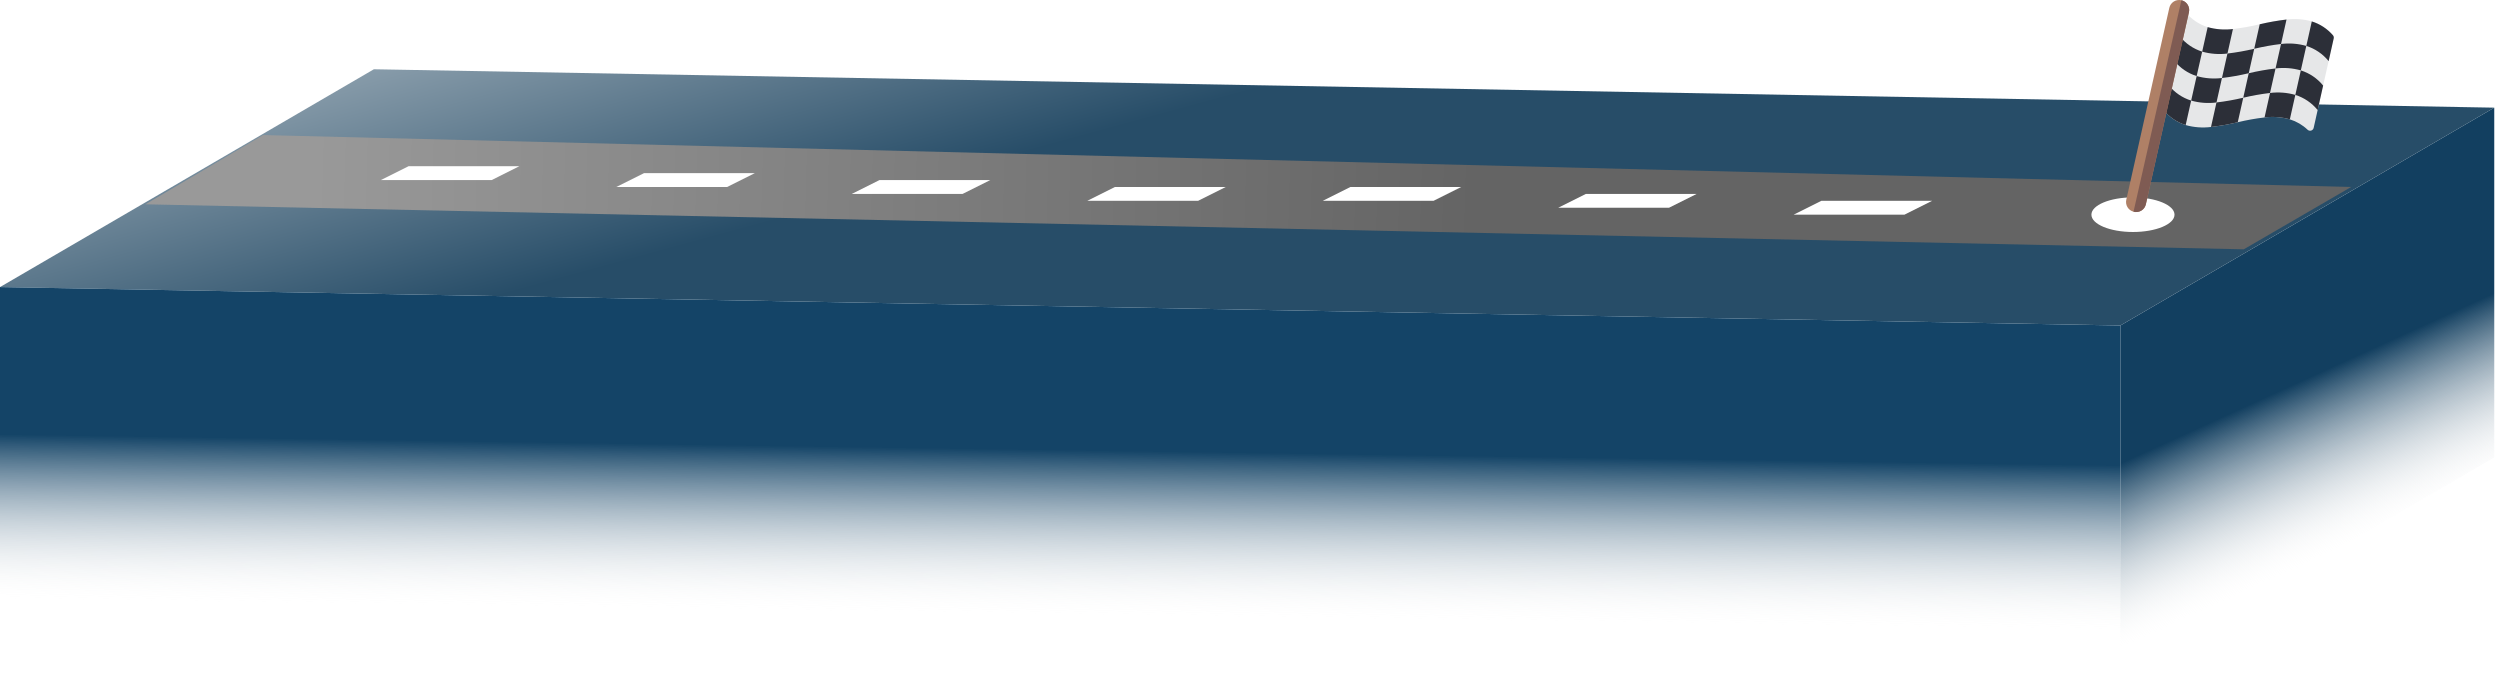 <svg width="361" height="98" viewBox="0 0 361 98" fill="none" xmlns="http://www.w3.org/2000/svg">
<path d="M53.988 10L360.171 15.546L306.182 47L0 41.454L53.988 10Z" fill="url(#paint0_linear_7_136)"/>
<path d="M360.171 15.546L306.182 47V97.5L360.171 66.046V15.546Z" fill="url(#paint1_linear_7_136)"/>
<path d="M306.182 47L0 41.454V91.954L306.182 97.5V47Z" fill="url(#paint2_linear_7_136)"/>
<path d="M38 19.501L339.5 27L324 36L21 29.501L38 19.501Z" fill="url(#paint3_linear_7_136)"/>
<path d="M59 24H75L71 26H55L59 24Z" fill="white"/>
<path d="M93 25H109L105 27H89L93 25Z" fill="white"/>
<path d="M127 26H143L139 28H123L127 26Z" fill="white"/>
<path d="M229 28H245L241 30H225L229 28Z" fill="white"/>
<path d="M161 27H177L173 29H157L161 27Z" fill="white"/>
<path d="M263 29H279L275 31H259L263 29Z" fill="white"/>
<path d="M195 27H211L207 29H191L195 27Z" fill="white"/>
<g filter="url(#filter0_d_7_136)">
<ellipse cx="308" cy="30.5" rx="6" ry="2.5" fill="white"/>
</g>
<path d="M336.987 5.549L336.253 8.824L335.461 12.357L334.668 15.896L334.093 18.463C334.073 18.553 334.029 18.636 333.968 18.704C333.906 18.772 333.827 18.822 333.739 18.851C333.652 18.879 333.559 18.884 333.469 18.865C333.379 18.846 333.295 18.804 333.226 18.743C332.497 18.048 331.616 17.531 330.654 17.232C329.466 16.898 328.224 16.805 326.999 16.958C325.698 17.111 324.407 17.343 323.133 17.649C321.859 17.952 320.568 18.181 319.267 18.336C318.043 18.489 316.8 18.395 315.612 18.061V18.056C314.346 17.659 313.225 16.896 312.39 15.864L313.182 12.331L313.98 8.792L314.772 5.259L315.564 1.72C316.399 2.753 317.52 3.518 318.786 3.917C319.973 4.251 321.213 4.344 322.436 4.192C323.737 4.04 325.028 3.81 326.302 3.505C327.578 3.203 328.871 2.974 330.174 2.819C331.396 2.666 332.637 2.76 333.823 3.093C335.002 3.459 336.056 4.147 336.865 5.079C336.922 5.142 336.962 5.218 336.983 5.299C337.005 5.381 337.006 5.467 336.987 5.549Z" fill="#E6E7E8"/>
<path d="M317.994 7.456C317.725 8.634 317.461 9.806 317.196 10.984C315.932 10.586 314.813 9.824 313.98 8.792L314.772 5.259C315.607 6.292 316.727 7.056 317.994 7.456ZM316.404 14.523L316.246 15.231C316.034 16.176 315.823 17.118 315.612 18.056C314.346 17.659 313.225 16.896 312.39 15.864L313.182 12.331C314.016 13.364 315.137 14.127 316.404 14.523ZM322.436 4.192L321.644 7.731C320.421 7.883 319.18 7.79 317.994 7.456C318.253 6.278 318.522 5.095 318.786 3.917C319.973 4.251 321.213 4.344 322.436 4.192ZM323.925 14.111L323.767 14.819L323.133 17.65C321.859 17.952 320.568 18.182 319.267 18.336L319.901 15.505L320.059 14.797C321.36 14.642 322.651 14.413 323.925 14.111ZM330.174 2.819L329.381 6.352C328.078 6.506 326.785 6.738 325.51 7.044L326.302 3.505C327.578 3.203 328.871 2.974 330.174 2.819ZM331.446 13.704L331.288 14.407L330.654 17.232C329.466 16.898 328.224 16.805 326.999 16.958L327.633 14.132L327.792 13.424C329.016 13.271 330.259 13.366 331.446 13.704ZM335.461 12.357L334.668 15.896C333.834 14.864 332.713 14.102 331.446 13.704L332.239 10.165C333.505 10.563 334.626 11.325 335.461 12.357ZM336.987 5.549L336.253 8.824C335.418 7.792 334.297 7.029 333.031 6.632L333.823 3.093C335.002 3.459 336.056 4.147 336.865 5.079C336.922 5.142 336.962 5.218 336.983 5.299C337.005 5.381 337.006 5.467 336.987 5.549Z" fill="#2C2F38"/>
<path d="M333.031 6.632L332.238 10.165C331.053 9.827 329.812 9.732 328.589 9.885L329.381 6.352C330.604 6.199 331.845 6.294 333.031 6.632ZM320.851 11.264L320.059 14.797C318.834 14.955 317.591 14.862 316.404 14.523L317.196 10.984C318.383 11.322 319.626 11.417 320.851 11.264ZM325.509 7.044L324.717 10.572C323.443 10.878 322.152 11.11 320.851 11.264L321.643 7.73C322.944 7.575 324.235 7.346 325.509 7.044Z" fill="#2C2F38"/>
<path d="M328.589 9.886C328.32 11.063 328.056 12.246 327.791 13.424C326.491 13.579 325.2 13.808 323.925 14.111L324.718 10.572C325.994 10.27 327.287 10.04 328.589 9.886Z" fill="#2C2F38"/>
<path d="M316.119 1.451C316.117 1.557 316.105 1.663 316.082 1.768L309.865 29.491C309.824 29.677 309.746 29.853 309.637 30.009C309.527 30.164 309.388 30.297 309.227 30.398C309.066 30.5 308.886 30.569 308.698 30.601C308.511 30.633 308.318 30.627 308.133 30.584L308.08 30.569C307.718 30.474 307.407 30.243 307.212 29.924C307.017 29.605 306.953 29.222 307.034 28.857L313.251 1.128C313.336 0.754 313.567 0.429 313.891 0.224C314.216 0.019 314.609 -0.049 314.983 0.035H314.994C315.313 0.11 315.598 0.291 315.802 0.547C316.006 0.804 316.118 1.123 316.119 1.451Z" fill="#AF8066"/>
<path d="M316.119 1.45C316.117 1.557 316.105 1.663 316.082 1.767L309.865 29.491C309.824 29.677 309.746 29.853 309.637 30.008C309.527 30.164 309.388 30.296 309.227 30.398C309.066 30.5 308.886 30.568 308.698 30.6C308.511 30.632 308.318 30.627 308.133 30.584L308.08 30.568L314.994 0.035C315.313 0.11 315.598 0.29 315.802 0.547C316.006 0.804 316.118 1.122 316.119 1.45Z" fill="#7F5B53"/>
<defs>
<filter id="filter0_d_7_136" x="302" y="28" width="12" height="5.5" filterUnits="userSpaceOnUse" color-interpolation-filters="sRGB">
<feFlood flood-opacity="0" result="BackgroundImageFix"/>
<feColorMatrix in="SourceAlpha" type="matrix" values="0 0 0 0 0 0 0 0 0 0 0 0 0 0 0 0 0 0 127 0" result="hardAlpha"/>
<feOffset dy="0.5"/>
<feComposite in2="hardAlpha" operator="out"/>
<feColorMatrix type="matrix" values="0 0 0 0 0.25 0 0 0 0 0.183 0 0 0 0 0.168 0 0 0 1 0"/>
<feBlend mode="normal" in2="BackgroundImageFix" result="effect1_dropShadow_7_136"/>
<feBlend mode="normal" in="SourceGraphic" in2="effect1_dropShadow_7_136" result="shape"/>
</filter>
<linearGradient id="paint0_linear_7_136" x1="183.5" y1="48.5" x2="154" y2="-59.5" gradientUnits="userSpaceOnUse">
<stop offset="0.312" stop-color="#274D68"/>
<stop offset="1" stop-color="#F3F3F3"/>
</linearGradient>
<linearGradient id="paint1_linear_7_136" x1="336" y1="39" x2="351.5" y2="73" gradientUnits="userSpaceOnUse">
<stop offset="0.349" stop-color="#123F60"/>
<stop offset="1" stop-color="#F3F3F3" stop-opacity="0"/>
</linearGradient>
<linearGradient id="paint2_linear_7_136" x1="180" y1="31" x2="179" y2="99" gradientUnits="userSpaceOnUse">
<stop offset="0.505" stop-color="#144467"/>
<stop offset="0.854" stop-color="#F3F3F3" stop-opacity="0"/>
</linearGradient>
<linearGradient id="paint3_linear_7_136" x1="45.114" y1="21.999" x2="314.004" y2="29.699" gradientUnits="userSpaceOnUse">
<stop stop-color="#999999"/>
<stop offset="0.625" stop-color="#646464"/>
</linearGradient>
</defs>
</svg>
